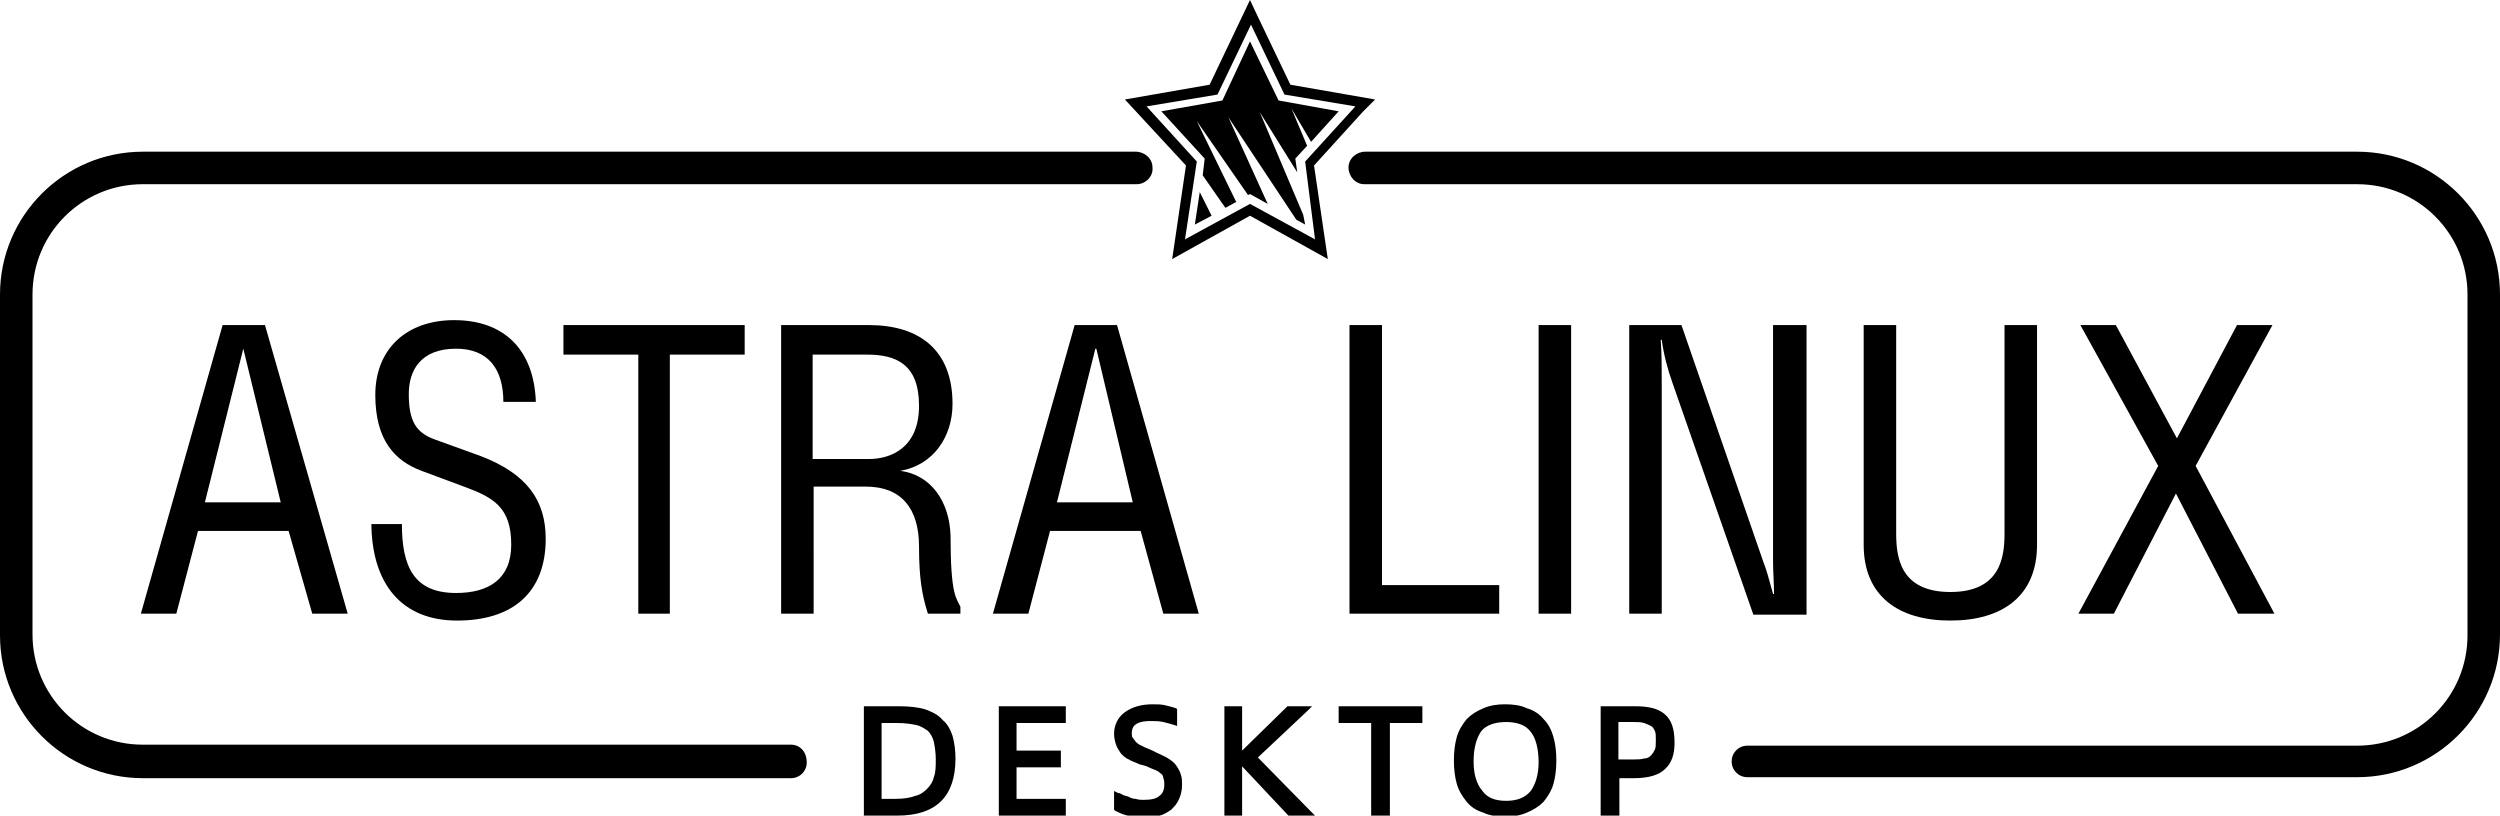 <?xml version="1.0" encoding="utf-8"?>
<!-- Generator: Adobe Illustrator 28.0.0, SVG Export Plug-In . SVG Version: 6.00 Build 0)  -->
<svg version="1.1" id="Слой_1" xmlns="http://www.w3.org/2000/svg" xmlns:xlink="http://www.w3.org/1999/xlink" x="0px" y="0px"
	 viewBox="0 0 253.8 82.8" style="enable-background:new 0 0 253.8 82.8;" xml:space="preserve">
<g>
	<path d="M14.3,62.3h3.6l2.2-8.4h9.2l2.4,8.4h3.6L26.9,33h-4.3L14.3,62.3z M24.7,35.4L28.5,51h-7.7L24.7,35.4L24.7,35.4z"/>
	<path d="M37.7,53c0,6.3,3.1,10,8.7,10c5.6,0,9-2.8,9-8.3c0-3.9-1.9-6.6-6.6-8.4l-4.7-1.7c-1.9-0.7-2.6-1.9-2.6-4.6
		c0-2.4,1.2-4.6,4.8-4.6c3.3,0,4.8,2.1,4.8,5.4h3.3c-0.2-5.4-3.3-8.3-8.3-8.3c-4.8,0-8,2.9-8,7.6c0,4.6,2,6.7,4.7,7.7l4.3,1.6
		c3,1.1,4.8,2.1,4.8,5.9c0,3.5-2.3,4.9-5.6,4.9c-4.3,0-5.5-2.7-5.5-7l0,0H37.7z"/>
	<polygon points="75.6,33 57.2,33 57.2,36 64.8,36 64.8,62.3 68,62.3 68,36 75.6,36 	"/>
	<path d="M91.4,47.8L91.4,47.8c3.4-0.6,5.3-3.5,5.3-6.8c0-5.5-3.4-8-8.5-8h-8.9v29.3h3.3V49.4h5.3c3.6,0,5.4,2.2,5.4,6.1
		c0,3.2,0.3,4.9,0.9,6.8h3.3v-0.7c-0.4-0.9-1-1.1-1-7.2C96.4,50.9,94.5,48.2,91.4,47.8z M82.5,46.5V36H88c2.9,0,5.3,0.9,5.3,5.2
		c0,4.3-2.9,5.4-5.1,5.4H82.5z"/>
	<path d="M109.1,33l-8.3,29.3h3.6l2.2-8.4h9.2l2.3,8.4h3.6L113.4,33H109.1z M107.3,51l3.9-15.6h0.1L115,51H107.3z"/>
	<polygon points="137,33 137,62.3 152.2,62.3 152.2,59.4 140.3,59.4 140.3,33 	"/>
	<rect x="156.2" y="33" width="3.3" height="29.3"/>
	<path d="M179,57l-8.3-24h-5.3v29.3h3.3V39c0-1.5,0-3-0.1-4.5h0.1c0.2,1.5,0.6,3,1.1,4.4l8.2,23.5h5.4V33H180V57
		c0,1.1,0.1,2.2,0.1,3.3H180C179.6,58.9,179.4,58,179,57z"/>
	<path d="M189.2,33v22.3c0,5.2,3.5,7.7,8.8,7.7c5.3,0,8.8-2.5,8.8-7.7V33h-3.3v21.1c0,2.3-0.3,6-5.5,6c-5.2,0-5.5-3.7-5.5-6V33
		H189.2z"/>
	<polygon points="214.6,62.3 220.9,50.1 227.2,62.3 230.9,62.3 222.9,47.3 230.7,33 227.1,33 221,44.5 214.8,33 211.2,33 
		219.1,47.3 211,62.3 	"/>
	<path d="M239.3,15.4H138.6c-0.9,0-1.7,0.7-1.7,1.6c0,0.9,0.7,1.7,1.6,1.7h100.8c6.2,0,11.2,5,11.2,11.2v0v34.6
		c0,6.2-5,11.2-11.2,11.2h-61.9c-0.9,0-1.6,0.7-1.6,1.6s0.7,1.6,1.6,1.6h61.9c8,0,14.5-6.5,14.5-14.5V29.9
		C253.8,21.9,247.3,15.4,239.3,15.4z"/>
	<path d="M80.3,75.6H14.5c-6.2,0-11.2-5-11.2-11.2V29.9c0-6.2,5-11.2,11.2-11.2h100.9c0.9,0,1.7-0.8,1.6-1.7c0-0.9-0.8-1.6-1.7-1.6
		H14.5C6.5,15.4,0,21.9,0,29.9v34.6c0,8,6.5,14.5,14.5,14.5c0,0,0,0,0,0h65.8c0.9,0,1.6-0.7,1.6-1.6C81.9,76.3,81.2,75.6,80.3,75.6z
		"/>
	<path d="M138.4,11.3l1.2-1.2L131,8.6l-3.3-6.9L126.9,0l-4.1,8.6l-8.6,1.5l6.2,6.7l-1.4,9.5l7.9-4.4l7.9,4.4l-1.4-9.5L138.4,11.3z
		 M133.5,24.3l-6.6-3.6l-6.6,3.6l1.2-7.9l-5.1-5.6l7.2-1.2l3.4-7.1l3.4,7.1l7.2,1.2l-5.1,5.6L133.5,24.3z"/>
	<polygon points="127.9,11.4 131.7,17.5 131.5,16.1 132.7,14.8 131.1,11 133.1,14.4 135.9,11.3 129.8,10.2 126.9,4.2 124.1,10.2 
		117.9,11.3 122.3,16.1 122.1,17.8 124.4,21.1 125.5,20.5 121.5,12.3 126.7,19.8 126.9,19.7 128.7,20.7 124.7,11.9 131.6,22.3 
		132.5,22.8 132.3,21.8 	"/>
	<polygon points="121.3,22.8 123,21.9 121.8,19.5 	"/>
	<path d="M95.7,73.1c-0.4-0.5-1-0.8-1.8-1.1c-0.7-0.2-1.6-0.3-2.6-0.3h-3.4h-0.2v0.2v10.7v0.2h0.2h3.2c3.9,0,5.9-1.9,5.9-5.8
		c0-0.8-0.1-1.6-0.3-2.3C96.5,74.1,96.2,73.5,95.7,73.1z M94.8,78.9c-0.1,0.5-0.4,0.9-0.7,1.2c-0.3,0.3-0.7,0.6-1.2,0.7
		c-0.5,0.2-1.2,0.3-2,0.3h-1.4v-7.7h1.6c0.8,0,1.4,0.1,1.9,0.2c0.5,0.1,0.9,0.4,1.2,0.6c0.3,0.3,0.5,0.7,0.6,1.1
		c0.1,0.5,0.2,1.1,0.2,1.8C95,77.8,95,78.4,94.8,78.9z"/>
	<polygon points="101.6,71.7 101.4,71.7 101.4,71.9 101.4,82.6 101.4,82.8 101.6,82.8 107.9,82.8 108.2,82.8 108.2,82.6 108.2,81.3 
		108.2,81.1 107.9,81.1 103.2,81.1 103.2,77.9 107.5,77.9 107.7,77.9 107.7,77.7 107.7,76.4 107.7,76.2 107.5,76.2 103.2,76.2 
		103.2,73.4 107.9,73.4 108.2,73.4 108.2,73.2 108.2,71.9 108.2,71.7 107.9,71.7 	"/>
	<path d="M119.4,77.7c-0.2-0.3-0.5-0.5-0.8-0.7c-0.3-0.2-0.8-0.4-1.2-0.6l-0.4-0.2c-0.4-0.2-0.8-0.3-1.1-0.5
		c-0.3-0.1-0.5-0.3-0.6-0.4c-0.1-0.1-0.2-0.3-0.3-0.4c-0.1-0.1-0.1-0.3-0.1-0.5c0-0.5,0.2-1.2,1.9-1.2c0.4,0,0.9,0,1.3,0.1
		c0.4,0.1,0.8,0.2,1.1,0.3l0.3,0.1v-0.3v-1.3V72l-0.1-0.1c-0.3-0.1-0.7-0.2-1.1-0.3c-0.4-0.1-0.9-0.1-1.3-0.1
		c-1.2,0-2.1,0.3-2.8,0.8c-0.7,0.5-1.1,1.3-1.1,2.2c0,0.4,0.1,0.8,0.2,1.1c0.1,0.3,0.3,0.6,0.5,0.9c0.2,0.2,0.5,0.5,0.8,0.6
		c0.3,0.2,0.7,0.3,1.1,0.5l0.4,0.1c0.4,0.1,0.7,0.3,1,0.4c0.3,0.1,0.5,0.2,0.7,0.4c0.2,0.1,0.3,0.3,0.3,0.5c0.1,0.2,0.1,0.4,0.1,0.7
		c0,0.5-0.2,0.9-0.5,1.1c-0.3,0.3-0.9,0.4-1.6,0.4c-0.3,0-0.5,0-0.8-0.1c-0.3,0-0.5-0.1-0.7-0.2c-0.2-0.1-0.4-0.1-0.6-0.2
		c-0.2-0.1-0.3-0.2-0.5-0.2l-0.4-0.2v0.4v1.4v0.1l0.1,0.1c0.4,0.2,0.8,0.4,1.3,0.5c0.5,0.1,1,0.2,1.6,0.2c0.6,0,1.1-0.1,1.6-0.2
		c0.5-0.1,0.9-0.4,1.2-0.6c0.3-0.3,0.6-0.6,0.8-1.1c0.2-0.4,0.3-0.9,0.3-1.4c0-0.4,0-0.7-0.1-1C119.8,78.3,119.6,78,119.4,77.7z"/>
	<polygon points="127.7,76.9 132.8,72.1 133.2,71.7 132.6,71.7 130.7,71.7 126.1,76.2 126.1,71.9 126.1,71.7 125.9,71.7 124.5,71.7 
		124.3,71.7 124.3,71.9 124.3,82.6 124.3,82.8 124.5,82.8 125.9,82.8 126.1,82.8 126.1,82.6 126.1,77.8 130.8,82.8 130.9,82.8 
		131,82.8 132.9,82.8 133.5,82.8 133.1,82.4 	"/>
	<polygon points="135.9,73.4 139.2,73.4 139.2,82.8 141.1,82.8 141.1,73.4 144.4,73.4 144.4,71.7 135.9,71.7 	"/>
	<path d="M156.7,73c-0.4-0.5-1-0.9-1.7-1.1c-0.6-0.3-1.4-0.4-2.2-0.4c-0.8,0-1.5,0.1-2.2,0.4c-0.7,0.3-1.2,0.6-1.7,1.1
		c-0.4,0.5-0.8,1.1-1,1.8c-0.2,0.7-0.3,1.5-0.3,2.4c0,0.9,0.1,1.7,0.3,2.4c0.2,0.7,0.6,1.3,1,1.8c0.4,0.5,1,0.9,1.7,1.1
		c0.6,0.3,1.4,0.4,2.2,0.4c0.8,0,1.5-0.1,2.2-0.4c0.7-0.3,1.2-0.6,1.7-1.1c0.4-0.5,0.8-1.1,1-1.8c0.2-0.7,0.3-1.5,0.3-2.4
		c0-0.9-0.1-1.7-0.3-2.4C157.5,74.1,157.2,73.5,156.7,73z M155.4,80.3c-0.6,0.7-1.4,1-2.5,1c-1.1,0-1.9-0.3-2.4-1
		c-0.6-0.7-0.9-1.7-0.9-3c0-1.4,0.3-2.4,0.8-3.1c0.5-0.6,1.4-0.9,2.5-0.9c1.1,0,2,0.3,2.5,1c0.5,0.6,0.8,1.7,0.8,3.1
		C156.2,78.6,155.9,79.6,155.4,80.3z"/>
	<path d="M169,72.5c-0.7-0.6-1.7-0.8-3-0.8h-3.5v11.2h1.9v-3.9h1.5c1.4,0,2.5-0.3,3.1-0.9c0.7-0.6,1-1.5,1-2.7
		C170,74,169.7,73.1,169,72.5z M168,76.1c-0.1,0.2-0.2,0.4-0.4,0.6c-0.2,0.2-0.4,0.3-0.7,0.3c-0.3,0.1-0.7,0.1-1.1,0.1h-1.5v-3.8
		h1.5c0.4,0,0.8,0,1.1,0.1c0.3,0.1,0.5,0.2,0.7,0.3c0.2,0.1,0.3,0.3,0.4,0.5c0.1,0.2,0.1,0.5,0.1,0.9
		C168.1,75.6,168.1,75.9,168,76.1z"/>
</g>
</svg>
